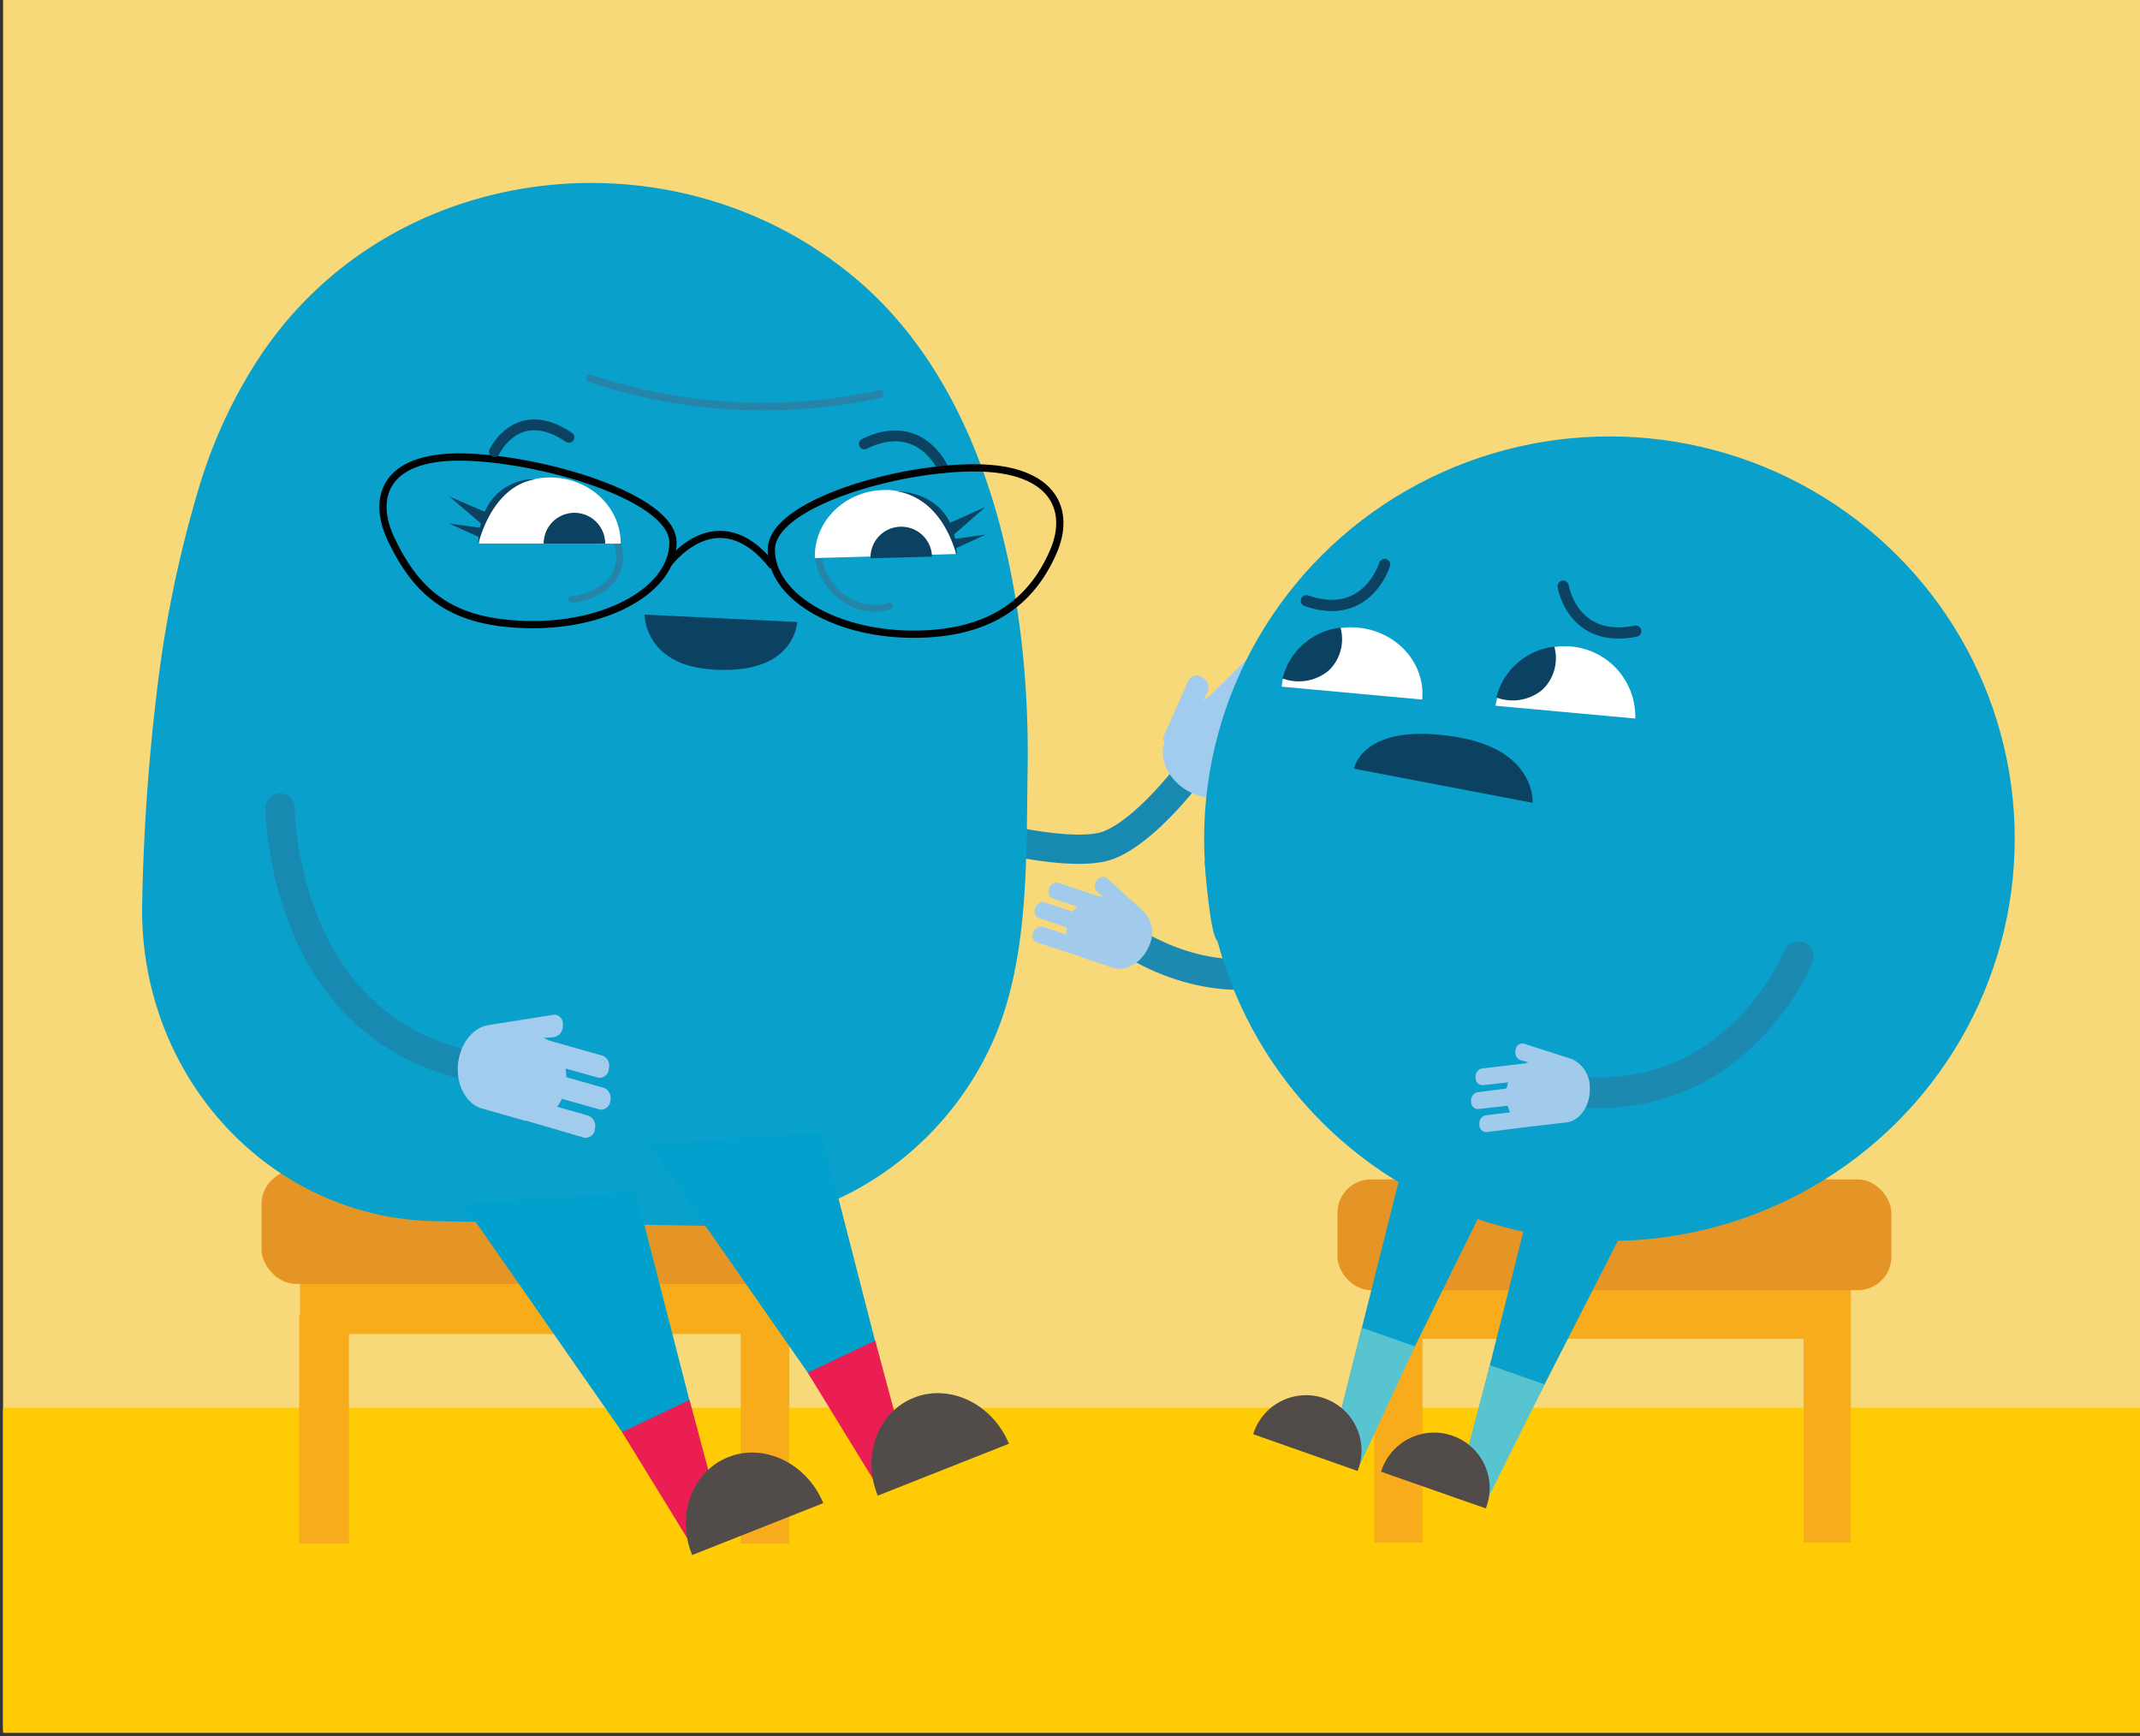 <svg id="Layer_1" data-name="Layer 1" xmlns="http://www.w3.org/2000/svg" viewBox="0 0 348 282.35"><rect x="0" y="0" width="348" height="282.35" fill="#333333" stroke="none"/><defs><style>.cls-1{fill:#f8d979;}.cls-11,.cls-12,.cls-14,.cls-15,.cls-16,.cls-2,.cls-22,.cls-5{fill:none;stroke-miterlimit:10;}.cls-2{stroke:#188ab2;stroke-width:4.76px;}.cls-11,.cls-12,.cls-16,.cls-2,.cls-22,.cls-5{stroke-linecap:round;}.cls-3{fill:#a2cced;}.cls-4{fill:#ffcb05;}.cls-5{stroke:#1b89b0;stroke-width:4.97px;}.cls-6{fill:#a1caeb;}.cls-7{fill:#f8ac1c;}.cls-8{fill:#e59525;}.cls-9{fill:#0aa0cc;}.cls-10{fill:#0b4161;}.cls-11,.cls-12{stroke:#2585a9;}.cls-11{stroke-width:1.12px;}.cls-12{stroke-width:1.25px;}.cls-13{fill:#fff;}.cls-14,.cls-15{stroke:#010101;}.cls-14{stroke-width:1.18px;}.cls-15{stroke-width:1.16px;}.cls-16,.cls-22{stroke:#0b4161;}.cls-16{stroke-width:1.76px;}.cls-17{fill:#02a1cd;}.cls-18{fill:#ea1e52;}.cls-19{fill:#514c49;}.cls-20{fill:#57c4cf;}.cls-21{fill:#504b48;}.cls-22{stroke-width:1.83px;}</style></defs><polyline class="cls-1" points="0.5 281.36 0.5 -0.43 348.5 -0.43 348.5 281.36"/><path class="cls-2" d="M159.59,135.63s15,4.1,20.84,1.74,12.43-11,12.43-11"/><path class="cls-3" d="M213,116.3a1.52,1.52,0,0,0-.23-2.13l-.13-.09a1.79,1.79,0,0,0-2.34-.22l-3.82,3.72a7.76,7.76,0,0,0-.75-1.32l4.58-4.47a1.51,1.51,0,0,0-.27-2.12l-.06,0a1.79,1.79,0,0,0-2.35-.23L203,113.86a10,10,0,0,0-1.28-.6l3.91-3.83a1.51,1.51,0,0,0-.26-2.11l-.08,0A1.75,1.75,0,0,0,203,107l-6.56,6.39a4,4,0,0,0-.74.53l.76-1.64a1.81,1.81,0,0,0-1-2.14h0a1.47,1.47,0,0,0-2.07.29l-.1.15-4,9a1.41,1.41,0,0,0,.08,1.17c-.77,2.07.07,4.82,2.27,6.78,2.83,2.51,6.86,2.89,9,.83l5.19-5,.1-.12.06,0Z"/><polyline class="cls-4" points="348 281.79 0.5 281.79 0.5 228.92 348 228.92"/><path class="cls-5" d="M226.61,149s-19.1,17.77-41.75,4.72"/><path class="cls-6" d="M186.18,148.42a5,5,0,0,1,.67,5.41c-1.09,2.66-3.73,4.25-5.85,3.54l-5.24-1.75-.08-.08h0l-7.14-2.32a1.13,1.13,0,0,1-.52-1.52.16.16,0,0,1,0-.07,1.33,1.33,0,0,1,1.53-.93l3.84,1.27a4.92,4.92,0,0,1,.1-1.15l-4.62-1.56a1.15,1.15,0,0,1-.52-1.53.25.25,0,0,1,0-.07,1.37,1.37,0,0,1,1.49-.94l4.61,1.54a8.81,8.81,0,0,1,.67-.84l-4-1.34a1.15,1.15,0,0,1-.53-1.53l0-.07a1.34,1.34,0,0,1,1.53-.92l6.63,2.22a3.32,3.32,0,0,1,.7.13l-1.07-.91a1.38,1.38,0,0,1,0-1.81,1.14,1.14,0,0,1,1.53-.47l.09.06"/><polyline class="cls-7" points="128.36 251 120.45 251 120.45 216.92 56.74 216.92 56.74 251 48.66 251 48.66 213.74 48.79 213.74 48.79 206.47 128.36 206.47 128.36 213.84"/><rect class="cls-8" x="42.53" y="190.26" width="92.61" height="18.52" rx="5.6"/><path class="cls-9" d="M32.61,78.45a80.63,80.63,0,0,1,8.91-19.32C62.5,26,109.1,20.29,138.87,45.06c22.36,18.59,28.68,52.38,28.24,80.09-.24,14.29.28,31.06-5.7,44.3-8,17.86-26,30.24-45.74,29.9l-44.9-.77c-27.1-.48-48.42-23.8-47.64-52.1a338.13,338.13,0,0,1,2.92-38.28A192.63,192.63,0,0,1,32.61,78.45Z"/><path class="cls-10" d="M104.82,99.94s-.1,8.07,10.73,8.91c13.83,1.09,14.08-7.7,14.08-7.7Z"/><path class="cls-11" d="M93,97.49c4.57-.51,9.19-3.57,7.34-9.39"/><path class="cls-11" d="M144.67,98.55c-6.25,2-11.9-4.15-11.53-8.72"/><path class="cls-12" d="M143.1,64.06a88.38,88.38,0,0,1-47.17-2.55"/><path class="cls-13" d="M155.42,90.09c-.17-5.94-5.44-10.59-11.77-10.41s-11.32,5.13-11.14,11.07"/><path class="cls-10" d="M151.56,90.51a5,5,0,0,0-10,.28"/><path class="cls-13" d="M100.94,88.4c0-6-5.15-10.77-11.52-10.76S77.9,82.45,77.89,88.38"/><path class="cls-10" d="M98.41,88.39a5,5,0,0,0-10,0"/><path class="cls-14" d="M75.06,74.32c-12.65-.15-14.65,6.74-11.41,13.47,4.31,9,10.07,13.67,22.73,13.78s23-5.82,23.06-13.3S87.71,74.46,75.06,74.32Z"/><path class="cls-15" d="M125.7,92.13c-9.07-11.59-17.12-.3-17.12-.3"/><path class="cls-10" d="M87.19,77.93c-1.52.16-6.83,1.36-9.43,10.52,0,0,0-.48.06-1.16l-4.77-2.15,5,.67.14-.71-5.11-4.36,5.75,2.48A8.71,8.71,0,0,1,87.19,77.93Z"/><path class="cls-10" d="M155.53,89.12c.05.75.05,1.21.05,1.21C152.88,81,147,80,145.42,79.85c4.89.13,7.89,2.52,9.06,5.16l5.73-2.54-5.05,4.42c.07.26.12.5.16.73l5-.7Z"/><path class="cls-16" d="M140.56,72.18c9.05-4.45,12.75,3.91,12.75,3.91"/><path class="cls-16" d="M92.52,71.12c-8.36-5.68-12.12,2.33-12.12,2.33"/><path class="cls-14" d="M158.79,76.08c-12.61-.13-33.27,5.78-33.36,13.25s10.09,13.69,22.75,13.8,19.47-5.14,23.06-13.3C174.27,83,171.39,76.22,158.79,76.08Z"/><polyline class="cls-17" points="103.39 193.76 115.22 239.79 107.98 242.66 75.31 195.77"/><path class="cls-2" d="M45.56,131.41s0,36.81,33,42.3"/><polygon class="cls-18" points="113.25 252.58 117.85 248.97 112.13 227.65 101.16 232.88 113.25 252.58"/><path class="cls-19" d="M133.88,244.43c-2.66-6.45-9.57-9.81-15.44-7.49s-8.55,9.47-5.88,15.93"/><polyline class="cls-17" points="133.58 184.1 145.41 230.13 138.17 233 105.5 186.11"/><polygon class="cls-18" points="143.44 242.92 148.04 239.31 142.32 217.99 131.35 223.21 143.44 242.92"/><path class="cls-19" d="M164.07,234.77c-2.66-6.45-9.57-9.81-15.44-7.49s-8.55,9.47-5.89,15.93"/><polyline class="cls-7" points="300.98 250.86 293.29 250.86 293.29 217.72 231.32 217.72 231.32 250.86 223.46 250.86 223.46 214.62 223.59 214.62 223.59 207.55 300.98 207.55 300.98 214.72"/><rect class="cls-8" x="217.49" y="191.79" width="90.08" height="18.01" rx="5.44"/><polyline class="cls-9" points="248.84 195.82 237.13 242.5 241.51 244.03 266.14 195.82"/><polyline class="cls-9" points="228.84 186.55 216.32 236.4 220.7 237.94 242.33 194.13"/><polygon class="cls-20" points="221.47 215.91 230.08 218.93 221.25 237.99 216.32 236.4 221.47 215.91"/><polygon class="cls-20" points="242.27 222 251.17 225.12 241.79 244 236.91 242.29 242.27 222"/><path class="cls-21" d="M203.79,233.22A9,9,0,0,1,221,238.56c-.06.22-.14.43-.22.64"/><path class="cls-21" d="M224.59,239.32a9,9,0,1,1,17.25,5.34c-.07.21-.14.42-.22.63"/><ellipse class="cls-9" cx="261.72" cy="136.38" rx="65.91" ry="65.41"/><path class="cls-10" d="M220.18,125s1.31-7.78,16.87-5.12c12.8,2.18,12.18,10.67,12.18,10.67Z"/><path class="cls-13" d="M243.2,114.76a11.43,11.43,0,0,1,22.72,2.08"/><path class="cls-13" d="M208.43,111.66c.54-5.88,6.09-10.18,12.4-9.6s11,5.82,10.44,11.7"/><path class="cls-10" d="M208.56,110.32a7.6,7.6,0,0,0,7.49-1.26,7.07,7.07,0,0,0,1.94-7A11,11,0,0,0,208.56,110.32Z"/><path class="cls-5" d="M292.47,155.55s-9.74,24.21-35.79,22"/><path class="cls-10" d="M243.33,113.42a7.59,7.59,0,0,0,7.49-1.26,7.07,7.07,0,0,0,1.94-7A11,11,0,0,0,243.33,113.42Z"/><path class="cls-9" d="M195.9,140s.78,11.66,2,12.94,4.72-10.68,4.72-10.68Z"/><path class="cls-6" d="M255.62,172.22a5,5,0,0,1,2.91,4.6c.14,2.88-1.57,5.44-3.79,5.7l-5.49.64-.1,0h0l-7.44.94a1.14,1.14,0,0,1-1.13-1.16v-.08a1.37,1.37,0,0,1,1-1.5l4-.47a6.1,6.1,0,0,1-.4-1.08l-4.83.54a1.14,1.14,0,0,1-1.13-1.16v-.08a1.37,1.37,0,0,1,1-1.48L245,177a9.3,9.3,0,0,1,.26-1l-4.17.47a1.15,1.15,0,0,1-1.13-1.16.22.22,0,0,1,0-.08,1.33,1.33,0,0,1,1-1.48l6.95-.81a4,4,0,0,1,.68-.18l-1.35-.37a1.37,1.37,0,0,1-.78-1.63,1.13,1.13,0,0,1,1.18-1.07h.1"/><path class="cls-3" d="M79.36,166.71c-2.17.37-4.13,2.46-4.73,5.36-.78,3.69.91,7.38,3.74,8.18l7,2,.15,0,.07,0L95,185a1.52,1.52,0,0,0,1.73-1.26c0-.06,0-.11,0-.16a1.8,1.8,0,0,0-1-2.14l-5.12-1.46a8.89,8.89,0,0,0,.77-1.3l6.15,1.74a1.5,1.5,0,0,0,1.7-1.29.22.22,0,0,0,0-.08,1.78,1.78,0,0,0-1-2.14l-6.15-1.75a8.3,8.3,0,0,0-.12-1.41l5.27,1.48A1.49,1.49,0,0,0,99,173.9a.28.28,0,0,0,0-.09,1.77,1.77,0,0,0-1-2.14l-8.82-2.5a4.71,4.71,0,0,0-.82-.38l1.81-.15a1.83,1.83,0,0,0,1.35-1.94h0A1.49,1.49,0,0,0,90.29,165h-.18"/><path class="cls-22" d="M266,102.63c-10.3,2.07-11.8-7.3-11.8-7.3"/><path class="cls-22" d="M212.44,97.69c9.91,3.46,12.72-5.9,12.72-5.9"/></svg>